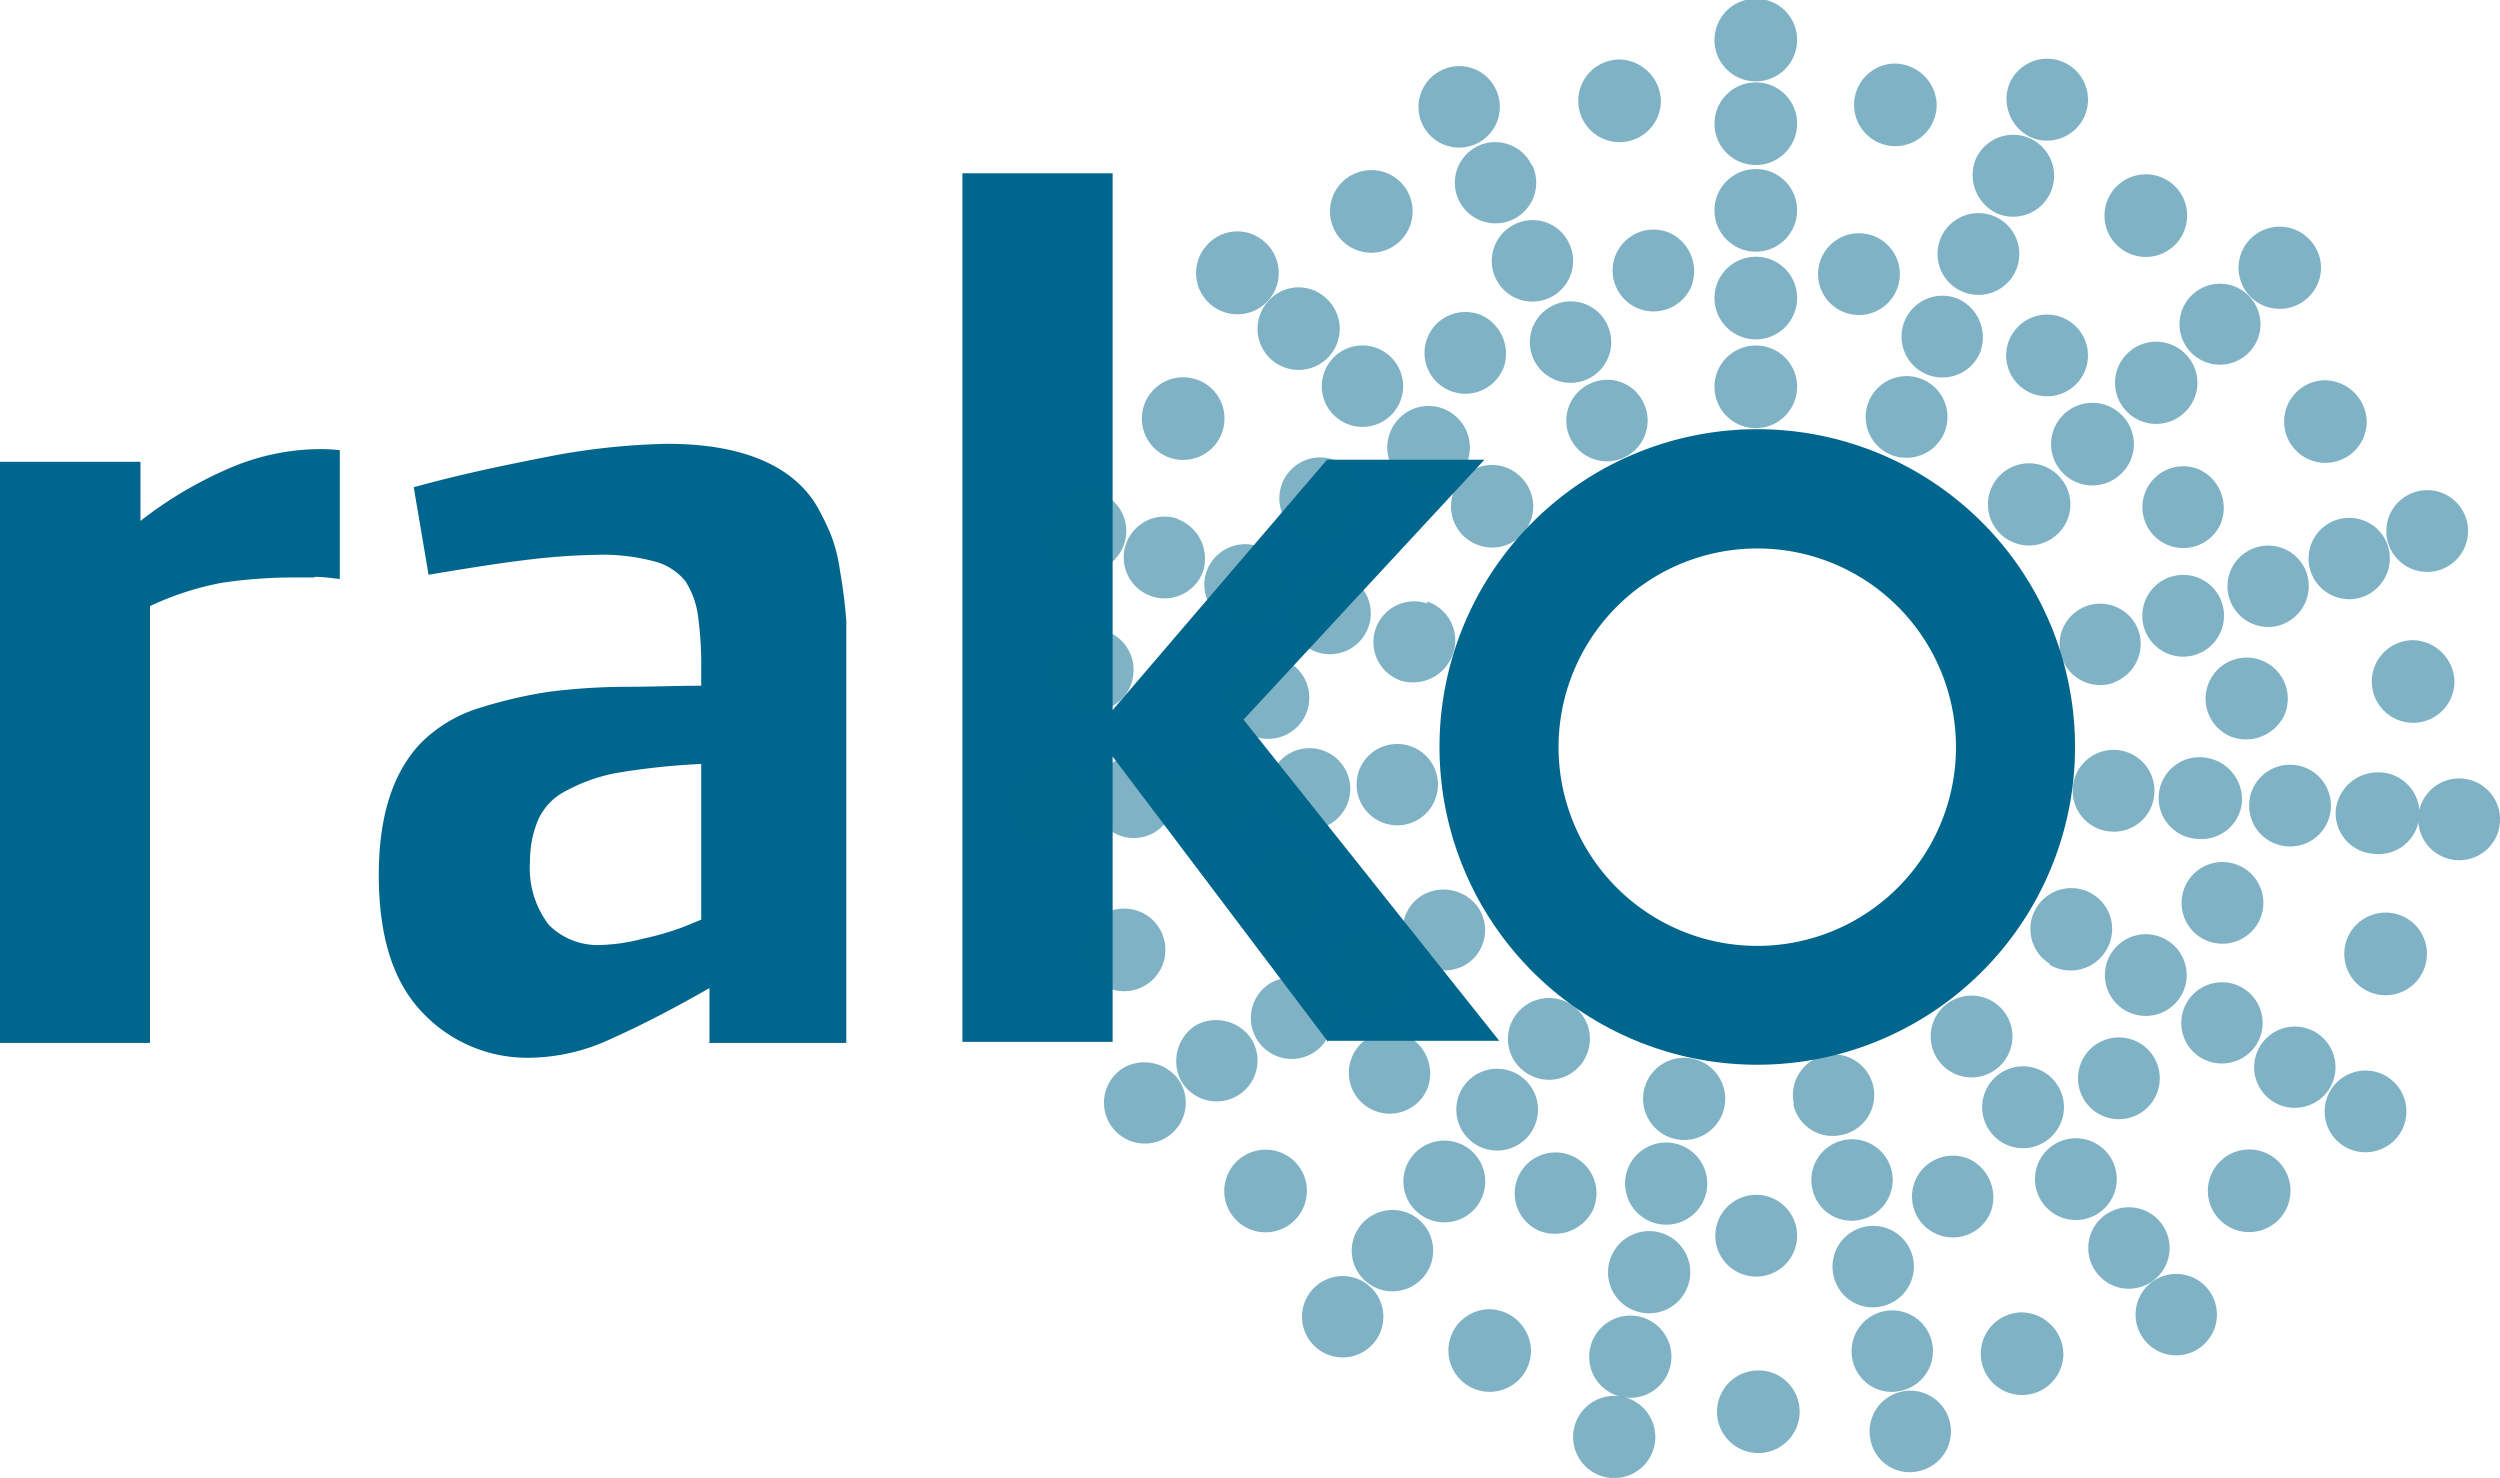 <svg id="Layer_1" data-name="Layer 1" xmlns="http://www.w3.org/2000/svg" viewBox="0 0 118.01 69.76"><path d="M83,27a9.38,9.38,0,1,0,9.38,9.37A9.37,9.37,0,0,0,83,27m15,9.37a15,15,0,1,1-15-15,15,15,0,0,1,15,15m-83.14-8h-.95a23,23,0,0,0-3.39.25,14.07,14.07,0,0,0-3.39,1.1V50.34H.05V22.91H6.68V25.7A19.05,19.05,0,0,1,11,23.16a10.94,10.94,0,0,1,4.09-.85,8.18,8.18,0,0,1,1,.05v6.08c-.45-.05-.85-.1-1.15-.1m18.26,8.83a33.34,33.34,0,0,0-3.89.4,8.06,8.06,0,0,0-2.5.85,2.86,2.86,0,0,0-1.34,1.35,4.91,4.91,0,0,0-.4,2,4.38,4.38,0,0,0,.89,3,3.24,3.24,0,0,0,2.35.95,8.74,8.74,0,0,0,2.09-.3,13.2,13.2,0,0,0,1.9-.55l.85-.35V37.17Zm.34,13.12V47.75c-1.74,1-3.29,1.79-4.63,2.39a9.32,9.32,0,0,1-3.79.9,6.81,6.81,0,0,1-5.19-2.2c-1.35-1.44-2-3.59-2-6.43s.7-4.89,2-6.24a6.67,6.67,0,0,1,2.59-1.59,22.05,22.05,0,0,1,3.34-.8,29.18,29.18,0,0,1,3.65-.25c1.24,0,2.44-.05,3.64-.05v-.8A17.1,17.1,0,0,0,33,30.19a4,4,0,0,0-.6-1.65,2.78,2.78,0,0,0-1.5-.94,9.34,9.34,0,0,0-2.64-.3,30.73,30.73,0,0,0-3.44.25c-1.25.15-2.8.4-4.54.69l-.7-4.13c2.34-.65,4.59-1.1,6.63-1.5a32.76,32.76,0,0,1,5.34-.55c3.49,0,5.84,1,7,2.84a12.19,12.19,0,0,1,.7,1.4,7.41,7.41,0,0,1,.45,1.75A23.29,23.29,0,0,1,40,30.44c0,.9,0,2,0,3.34V50.34H33.51Z" transform="translate(-0.05 -1.11)" style="fill:#00668d"/><path d="M62.74,50.29,52.57,36.82V50.29H45.48v-41h7.09V34.63L62.69,22.81h7.43L58.75,35.08,70.82,50.24H62.74Z" transform="translate(-0.05 -1.11)" style="fill:#00668d"/><path d="M84.88,19.37a1.95,1.95,0,1,1-1.94-1.95,1.94,1.94,0,0,1,1.94,1.95m0-4.14a1.95,1.95,0,1,1-1.94-2,1.94,1.94,0,0,1,1.94,2m0-4.19a1.95,1.95,0,1,1-1.94-1.95A1.94,1.94,0,0,1,84.88,11m0-8a1.95,1.95,0,1,1-1.94-1.95,1.94,1.94,0,0,1,1.94,2m6.59,3a1.95,1.95,0,1,1-2-1.94,2,2,0,0,1,2,1.94m11.82,5.24a1.95,1.95,0,1,1-2-1.95,1.94,1.94,0,0,1,2,1.95M111.77,21a1.95,1.95,0,1,1-2-1.94,2,2,0,0,1,2,1.94m4.14,12.27a1.95,1.95,0,1,1-2-1.94,2,2,0,0,1,2,1.94m-1.3,12.87a1.95,1.95,0,1,1-2-1.95,1.94,1.94,0,0,1,2,1.95m-6.44,11.17a1.95,1.95,0,1,1-1.94-1.94,1.94,1.94,0,0,1,1.94,1.94M97.45,65a1.95,1.95,0,1,1-1.94-1.94A2,2,0,0,1,97.45,65M85,67.74a1.95,1.95,0,1,1-1.94-1.94A1.94,1.94,0,0,1,85,67.74M72.32,64.85a1.95,1.95,0,1,1-1.95-1.94,2,2,0,0,1,1.95,1.94M61.74,57.32a1.95,1.95,0,1,1-1.94-1.94,1.94,1.94,0,0,1,1.94,1.94M55.06,46a1.95,1.95,0,1,1-2-2,1.94,1.94,0,0,1,2,2m2.79-25.14a1.95,1.95,0,1,1-1.94-1.94,1.94,1.94,0,0,1,1.94,1.94m20.6-15a1.95,1.95,0,1,1-1.94-1.94,2,2,0,0,1,1.94,1.94M66.73,11.14a1.95,1.95,0,1,1-1.94-2,1.94,1.94,0,0,1,1.94,2M53.56,32.73a1.95,1.95,0,1,1-1.94-1.94,1.94,1.94,0,0,1,1.94,1.94" transform="translate(-0.05 -1.11)" style="fill:#00668d;opacity:0.5"/><path d="M84.88,7A1.95,1.95,0,1,1,82.94,5a1.94,1.94,0,0,1,1.94,2m6.94,14.56a1.94,1.94,0,0,1-2.55,1,1.93,1.93,0,1,1,2.55-1m1.69-3.79a1.93,1.93,0,1,1-1-2.54,2,2,0,0,1,1,2.54M106.73,44.5a1.94,1.94,0,0,1-2.54,1,1.93,1.93,0,1,1,2.54-1m-4.89,8.28a1.93,1.93,0,0,1-2.54,1,1.93,1.93,0,1,1,2.54-1M94,58.37a1.93,1.93,0,1,1-1-2.55,2,2,0,0,1,1,2.55m-9.28,1.84a1.93,1.93,0,0,1-2.54,1,1.93,1.93,0,1,1,2.54-1m-9.47-2a2,2,0,0,1-2.54,1,1.93,1.93,0,1,1,2.54-1m-7.83-5.69a1.93,1.93,0,1,1-1-2.54,2,2,0,0,1,1,2.54M62.29,44a1.93,1.93,0,0,1-2.54,1,1.93,1.93,0,1,1,2.54-1m-.6-9.17a1.94,1.94,0,0,1-2.54,1,1.94,1.94,0,1,1,2.54-1m2.45-9.43a1.93,1.93,0,1,1-1-2.54,2,2,0,0,1,1,2.54M71,18.52A1.93,1.93,0,1,1,70,16a2,2,0,0,1,1,2.54m8.88-3.89a1.94,1.94,0,0,1-2.55,1,1.93,1.93,0,0,1,1.55-3.54,2,2,0,0,1,1,2.54m25,11.17a1.93,1.93,0,1,1-1-2.54,2,2,0,0,1,1,2.54m-15.31-11a1.93,1.93,0,0,1-2.54,1,1.93,1.93,0,1,1,2.54-1m8.88,3.84a1.94,1.94,0,0,1-2.54,1,1.93,1.93,0,1,1,2.54-1m9.43,16.21a2,2,0,0,1-2.55,1,1.94,1.94,0,1,1,2.55-1m-12.67-21a1.93,1.93,0,1,1-3.54-1.54,1.93,1.93,0,1,1,3.54,1.54m3.24-7.28a1.94,1.94,0,0,1-2.54,1,2,2,0,0,1-1-2.55,1.93,1.93,0,0,1,3.54,1.55m-1.6,3.59a1.93,1.93,0,0,1-2.54,1,2,2,0,0,1-1-2.55,1.93,1.93,0,0,1,3.54,1.55m.3,16.16a1.94,1.94,0,1,1,.1-2.74,1.91,1.91,0,0,1-.1,2.74m3-2.84a1.95,1.95,0,1,1,.1-2.75,1.93,1.93,0,0,1-.1,2.75m3-2.9a1.94,1.94,0,1,1,.1-2.74,1.92,1.92,0,0,1-.1,2.74m5.83-5.43a1.94,1.94,0,1,1,.1-2.74,1.91,1.91,0,0,1-.1,2.74m-2.89,2.69a1.91,1.91,0,1,1,.2-2.69,1.9,1.9,0,0,1-.2,2.69M99.85,33.33A1.92,1.92,0,1,1,101,30.89a1.94,1.94,0,0,1-1.19,2.44M103.74,32a1.93,1.93,0,1,1,1.19-2.45A1.94,1.94,0,0,1,103.74,32m4-1.4a1.92,1.92,0,1,1,1.19-2.45,1.94,1.94,0,0,1-1.19,2.45M115.26,28a1.93,1.93,0,1,1,1.19-2.45A1.94,1.94,0,0,1,115.26,28m-3.69,1.29a1.92,1.92,0,1,1,1.19-2.44,1.94,1.94,0,0,1-1.19,2.44M99.65,40.36a1.93,1.93,0,1,1,2.09-1.74,1.91,1.91,0,0,1-2.09,1.74m4.14.35a1.93,1.93,0,1,1,.35-3.84,2,2,0,0,1,1.74,2.1,1.92,1.92,0,0,1-2.09,1.74m4.19.35a1.93,1.93,0,1,1,2.09-1.74A1.92,1.92,0,0,1,108,41.06m8,.65A1.93,1.93,0,1,1,118.05,40,1.92,1.92,0,0,1,116,41.71m-3.94-.3a1.92,1.92,0,0,1-1.75-2.09,2,2,0,0,1,2.09-1.75,1.93,1.93,0,1,1-.34,3.84M96.8,46.6A1.93,1.93,0,1,1,99.45,46a1.95,1.95,0,0,1-2.65.65m3.54,2.14a1.93,1.93,0,1,1,2.65-.65,1.94,1.94,0,0,1-2.65.65m3.6,2.25a1.92,1.92,0,1,1,2.64-.65,1.94,1.94,0,0,1-2.64.65m6.78,4.19a1.93,1.93,0,1,1,2.64-.65,1.94,1.94,0,0,1-2.64.65m-3.34-2.1a1.92,1.92,0,1,1,2.64-.65,1.93,1.93,0,0,1-2.64.65M91.57,51.19a1.93,1.93,0,1,1,2.69.4,1.92,1.92,0,0,1-2.69-.4M94,54.53a1.93,1.93,0,1,1,2.69.4,1.92,1.92,0,0,1-2.69-.4m2.49,3.39a1.93,1.93,0,1,1,2.7.4,1.93,1.93,0,0,1-2.7-.4m4.74,6.38a1.92,1.92,0,1,1,2.7.4,1.91,1.91,0,0,1-2.7-.4M99,61.16a1.92,1.92,0,1,1,2.69.4,1.91,1.91,0,0,1-2.69-.4M84.73,53.23A1.92,1.92,0,1,1,87,54.68a1.9,1.9,0,0,1-2.3-1.45m.9,4a1.92,1.92,0,1,1,2.3,1.45,1.89,1.89,0,0,1-2.3-1.45m1,4.09a1.92,1.92,0,1,1,2.29,1.45,1.89,1.89,0,0,1-2.29-1.45m1.75,7.78a1.92,1.92,0,1,1,2.29,1.45,1.88,1.88,0,0,1-2.29-1.45m-.85-3.79a1.92,1.92,0,1,1,2.29,1.45,1.89,1.89,0,0,1-2.29-1.45M77.65,52.58a1.94,1.94,0,1,1,1.5,2.3,1.95,1.95,0,0,1-1.5-2.3m-.85,4a1.94,1.94,0,1,1,1.5,2.3,1.95,1.95,0,0,1-1.5-2.3M76,60.76a1.94,1.94,0,1,1,1.49,2.3A1.93,1.93,0,0,1,76,60.76m-1.65,7.78a1.94,1.94,0,1,1,1.5,2.3,1.94,1.94,0,0,1-1.5-2.3" transform="translate(-0.05 -1.11)" style="fill:#00668d;opacity:0.5"/><path d="M75.11,64.75a1.94,1.94,0,1,1,1.5,2.3,1.93,1.93,0,0,1-1.5-2.3M71.62,49a1.93,1.93,0,1,1,.4,2.7,1.91,1.91,0,0,1-.4-2.7m-2.45,3.34a1.93,1.93,0,1,1,.4,2.7,1.94,1.94,0,0,1-.4-2.7m-2.49,3.39a1.93,1.93,0,1,1,.4,2.7,1.92,1.92,0,0,1-.4-2.7m-4.79,6.39a1.92,1.92,0,1,1,.4,2.69,1.92,1.92,0,0,1-.4-2.69M64.24,59a1.92,1.92,0,1,1,.4,2.69,1.91,1.91,0,0,1-.4-2.69m3-15.66a2,2,0,0,1,2.64.69,1.91,1.91,0,0,1-.7,2.65,2,2,0,0,1-2.64-.7,1.9,1.9,0,0,1,.7-2.64M63.69,45.4a1.93,1.93,0,1,1,1.94,3.34,1.93,1.93,0,0,1-1.94-3.34m-3.64,2.1a2,2,0,0,1,2.64.69,1.93,1.93,0,1,1-2.64-.69m-6.94,4a2,2,0,0,1,2.65.69,1.93,1.93,0,1,1-2.65-.69m3.4-2a2,2,0,0,1,2.64.7,1.93,1.93,0,1,1-3.34,1.94,2,2,0,0,1,.7-2.64m9.42-13.27a1.92,1.92,0,1,1-1.84,2,1.91,1.91,0,0,1,1.84-2m-4.14.2a1.92,1.92,0,1,1-1.84,2,1.91,1.91,0,0,1,1.84-2m-4.24.2a1.92,1.92,0,1,1-1.84,2,1.91,1.91,0,0,1,1.84-2m-8,.4a1.92,1.92,0,1,1-1.84,2,1.91,1.91,0,0,1,1.84-2m3.94-.2a1.92,1.92,0,1,1-1.84,2,1.91,1.91,0,0,1,1.84-2m13.92-7.33A1.94,1.94,0,0,1,68.63,32a2,2,0,0,1-2.45,1.24,1.92,1.92,0,1,1,1.25-3.64m-3.94-1.35A1.93,1.93,0,1,1,61,29.44a1.94,1.94,0,0,1,2.45-1.2m-4-1.34A1.92,1.92,0,1,1,57,28.1a1.93,1.93,0,0,1,2.44-1.2m-7.53-2.55a1.93,1.93,0,1,1-2.45,1.2,1.93,1.93,0,0,1,2.45-1.2m3.69,1.25a2,2,0,0,1,1.25,2.45,1.93,1.93,0,1,1-1.2-2.45m16.16-2a1.94,1.94,0,1,1-2.75.1,1.9,1.9,0,0,1,2.75-.1m-3-2.8a1.95,1.95,0,1,1-2.75.1,1.93,1.93,0,0,1,2.75-.1m-3.3-3a1.92,1.92,0,1,1-2.69.4,1.91,1.91,0,0,1,2.69-.4m-5.73-5.24a1.95,1.95,0,1,1-2.74.1,1.92,1.92,0,0,1,2.74-.1m2.89,2.65a1.94,1.94,0,1,1-2.74.1,1.9,1.9,0,0,1,2.74-.1m15,5a1.92,1.92,0,1,1-2.54-1,1.89,1.89,0,0,1,2.54,1m-1.74-3.75a1.92,1.92,0,1,1-2.55-.94,1.9,1.9,0,0,1,2.55.94m-1.8-3.84a1.92,1.92,0,1,1-2.54-.94,1.9,1.9,0,0,1,2.54.94M70.67,5.35a1.92,1.92,0,1,1-2.54-.94,1.9,1.9,0,0,1,2.54.94m1.7,3.54A1.92,1.92,0,1,1,69.82,8a1.91,1.91,0,0,1,2.55.94" transform="translate(-0.05 -1.11)" style="fill:#00668d;opacity:0.5"/></svg>